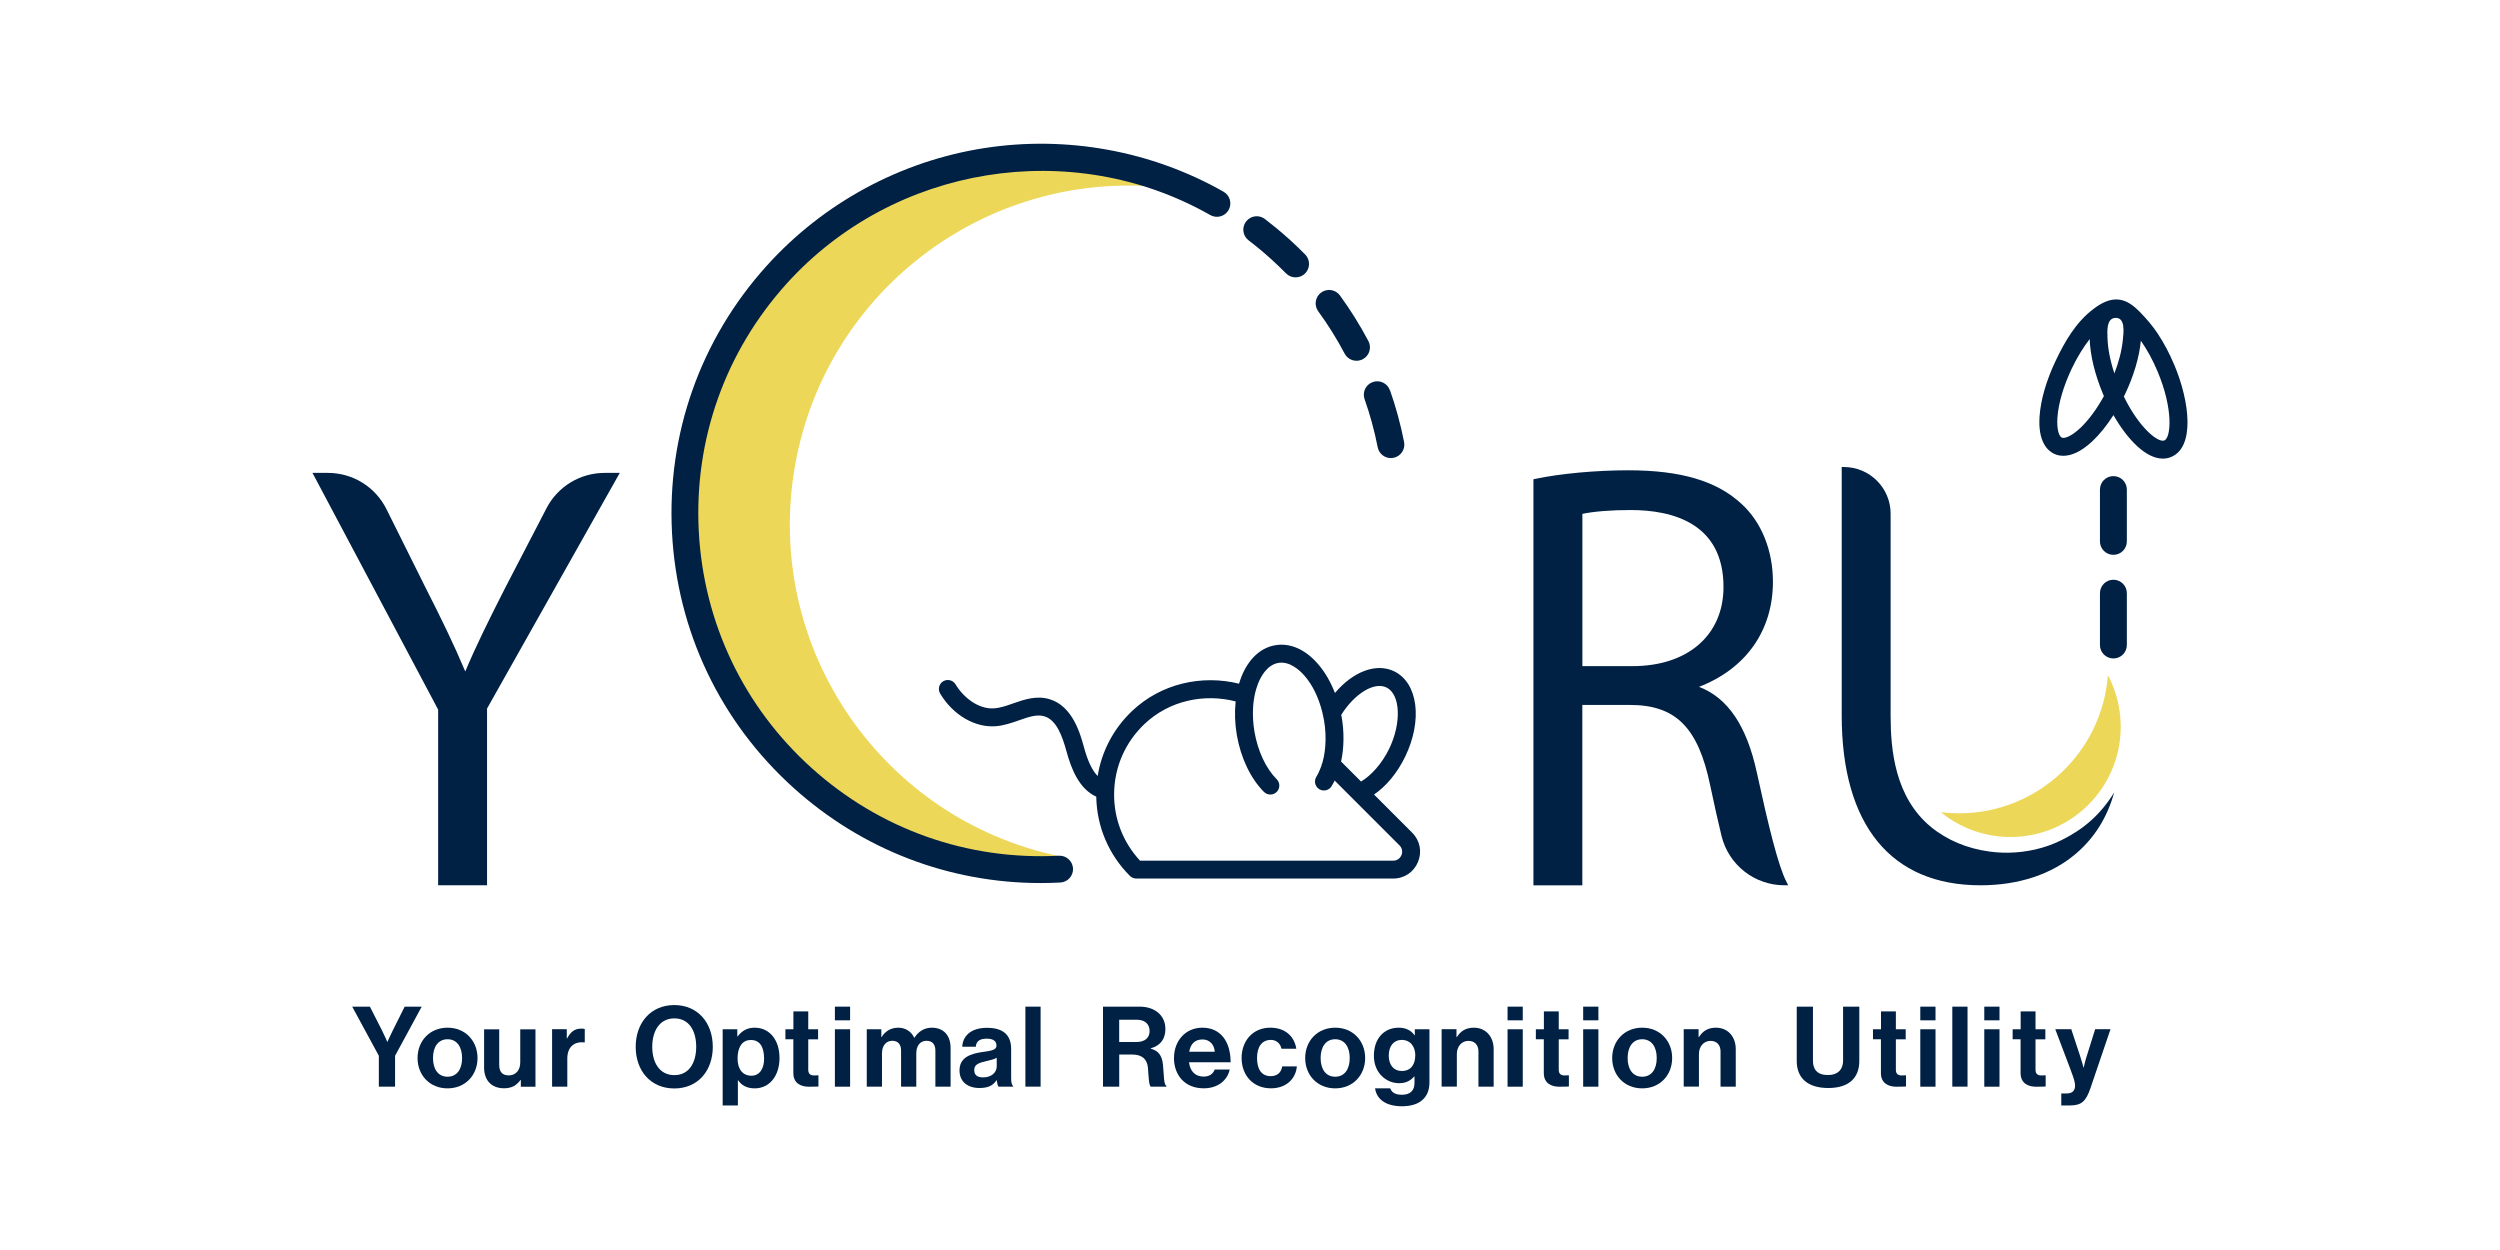 <?xml version="1.0" encoding="UTF-8"?>
<svg id="logo_design" xmlns="http://www.w3.org/2000/svg" version="1.1" viewBox="0 0 566.93 283.46">
  <!-- Generator: Adobe Illustrator 29.0.1, SVG Export Plug-In . SVG Version: 2.1.0 Build 192)  -->
  <defs>
    <style>
      .st0 {
        fill: none;
      }

      .st1 {
        fill: #edd759;
      }

      .st2 {
        fill: #002044;
      }
    </style>
  </defs>
  <path class="st1" d="M179.74,109.26c5.18-40.85,41.54-70.11,82.15-66.94-31.7-11.02-68.3-.77-89.23,28.03-24.4,33.59-18.13,80.99,14.17,107.07,16.1,13,35.67,18.57,54.68,17.26.16-.01.17-.24.01-.27-39.56-7.53-66.93-44.66-61.79-85.15Z"/>
  <g>
    <path class="st2" d="M85.91,239.42l-6.04-11.14h4.01l2.74,5.38c.56,1.09,1.19,2.59,1.19,2.59h.05s.68-1.5,1.22-2.59l2.69-5.38h3.86l-6.04,11.14v7h-3.68v-7Z"/>
    <path class="st2" d="M94.69,239.93c0-3.88,2.77-6.88,6.8-6.88s6.8,2.99,6.8,6.88-2.77,6.88-6.8,6.88-6.8-2.99-6.8-6.88ZM104.79,239.93c0-2.54-1.19-4.26-3.3-4.26s-3.3,1.73-3.3,4.26,1.17,4.24,3.3,4.24,3.3-1.7,3.3-4.24Z"/>
    <path class="st2" d="M118.11,246.43v-1.52h-.08c-.89,1.19-1.9,1.88-3.73,1.88-2.89,0-4.52-1.85-4.52-4.69v-8.68h3.43v8.09c0,1.52.69,2.36,2.16,2.36,1.62,0,2.61-1.22,2.61-2.94v-7.51h3.45v13.02h-3.32Z"/>
    <path class="st2" d="M128.52,235.49h.08c.79-1.47,1.68-2.23,3.2-2.23.38,0,.61.02.81.1v3.02h-.08c-2.26-.23-3.88.96-3.88,3.7v6.34h-3.45v-13.02h3.33v2.08Z"/>
    <path class="st2" d="M144.16,237.39c0-5.43,3.4-9.47,8.75-9.47s8.73,4.04,8.73,9.47-3.37,9.44-8.73,9.44-8.75-4.01-8.75-9.44ZM157.88,237.39c0-3.63-1.62-6.45-4.95-6.45s-5.02,2.82-5.02,6.45,1.7,6.42,5.02,6.42,4.95-2.82,4.95-6.42Z"/>
    <path class="st2" d="M163.88,233.41h3.32v1.62h.08c.84-1.14,2.06-1.98,3.83-1.98,3.45,0,5.66,2.82,5.66,6.88s-2.28,6.88-5.63,6.88c-1.83,0-3.02-.74-3.76-1.85h-.05v5.73h-3.45v-17.28ZM173.27,240.03c0-2.46-.86-4.19-2.99-4.19s-3.02,1.85-3.02,4.19,1.09,3.91,3.15,3.91c1.75,0,2.87-1.45,2.87-3.91Z"/>
    <path class="st2" d="M178.12,233.41h1.8v-4.06h3.37v4.06h2.23v2.28h-2.23v6.9c0,.96.53,1.29,1.29,1.29.43,0,1.02-.03,1.02-.03v2.54s-.79.05-2.16.05c-1.68,0-3.53-.66-3.53-3.12v-7.64h-1.8v-2.28Z"/>
    <path class="st2" d="M189.33,228.28h3.45v3.1h-3.45v-3.1ZM189.33,233.41h3.45v13.02h-3.45v-13.02Z"/>
    <path class="st2" d="M196.54,233.41h3.32v1.75h.08c.71-1.19,1.98-2.11,3.78-2.11,1.65,0,2.97.91,3.6,2.28h.05c.89-1.42,2.26-2.28,3.91-2.28,2.74,0,4.29,1.78,4.29,4.62v8.75h-3.45v-8.17c0-1.47-.74-2.23-2-2.23-1.45,0-2.33,1.12-2.33,2.84v7.56h-3.45v-8.17c0-1.47-.74-2.23-2-2.23-1.4,0-2.33,1.12-2.33,2.84v7.56h-3.45v-13.02Z"/>
    <path class="st2" d="M226.01,244.98h-.05c-.66.99-1.6,1.75-3.83,1.75-2.66,0-4.54-1.4-4.54-3.98,0-2.87,2.33-3.78,5.23-4.19,2.16-.3,3.15-.48,3.15-1.47s-.74-1.55-2.18-1.55c-1.62,0-2.41.58-2.51,1.83h-3.07c.1-2.28,1.8-4.29,5.61-4.29s5.48,1.75,5.48,4.8v6.62c0,.99.15,1.57.46,1.8v.13h-3.32c-.2-.25-.33-.86-.41-1.45ZM226.03,241.83v-1.95c-.61.35-1.55.56-2.41.76-1.8.41-2.69.81-2.69,2.03s.81,1.65,2.03,1.65c1.98,0,3.07-1.22,3.07-2.49Z"/>
    <path class="st2" d="M232.53,228.28h3.45v18.14h-3.45v-18.14Z"/>
    <path class="st2" d="M250.12,228.28h8.32c3.5,0,5.84,2.03,5.84,5.05,0,2.13-.99,3.76-3.32,4.39v.08c1.67.48,2.54,1.45,2.77,3.65.25,2.56.15,4.52.79,4.8v.18h-3.53c-.46-.2-.51-2.23-.66-4.19-.15-1.98-1.27-3.1-3.55-3.1h-2.97v7.28h-3.68v-18.14ZM253.8,236.3h3.91c2,0,2.99-1.04,2.99-2.49s-.94-2.56-2.89-2.56h-4.01v5.05Z"/>
    <path class="st2" d="M266.23,239.9c0-3.86,2.61-6.85,6.42-6.85,4.19,0,6.42,3.2,6.42,7.84h-9.44c.25,2,1.37,3.25,3.32,3.25,1.34,0,2.13-.61,2.51-1.6h3.4c-.48,2.31-2.54,4.26-5.89,4.26-4.31,0-6.75-3.02-6.75-6.9ZM269.69,238.51h5.78c-.1-1.65-1.19-2.79-2.77-2.79-1.83,0-2.72,1.09-3.02,2.79Z"/>
    <path class="st2" d="M281.56,239.93c0-3.88,2.54-6.88,6.5-6.88,3.37,0,5.46,1.95,5.91,4.77h-3.37c-.23-1.14-1.12-2-2.39-2-2.08,0-3.15,1.6-3.15,4.11s.99,4.11,3.1,4.11c1.39,0,2.38-.74,2.61-2.21h3.32c-.23,2.77-2.39,4.97-5.86,4.97-4.11,0-6.67-2.99-6.67-6.88Z"/>
    <path class="st2" d="M295.98,239.93c0-3.88,2.77-6.88,6.8-6.88s6.8,2.99,6.8,6.88-2.77,6.88-6.8,6.88-6.8-2.99-6.8-6.88ZM306.08,239.93c0-2.54-1.19-4.26-3.3-4.26s-3.3,1.73-3.3,4.26,1.17,4.24,3.3,4.24,3.3-1.7,3.3-4.24Z"/>
    <path class="st2" d="M311.84,246.81h3.43c.28.81,1.02,1.45,2.61,1.45,1.95,0,2.89-.94,2.89-2.72v-1.42h-.08c-.76.86-1.75,1.52-3.4,1.52-2.89,0-5.73-2.28-5.73-6.22s2.33-6.37,5.63-6.37c1.62,0,2.82.63,3.6,1.73h.05v-1.37h3.32v12.03c0,1.83-.58,3.07-1.55,3.96-1.09,1.02-2.77,1.47-4.69,1.47-3.55,0-5.73-1.52-6.09-4.06ZM320.95,239.35c0-1.9-1.02-3.53-3.1-3.53-1.75,0-2.92,1.37-2.92,3.55s1.17,3.5,2.94,3.5c2.18,0,3.07-1.6,3.07-3.53Z"/>
    <path class="st2" d="M330.29,235.18h.08c.89-1.4,2.08-2.13,3.86-2.13,2.69,0,4.49,2.03,4.49,4.87v8.5h-3.45v-7.99c0-1.4-.81-2.39-2.26-2.39-1.52,0-2.64,1.22-2.64,2.99v7.38h-3.45v-13.02h3.37v1.78Z"/>
    <path class="st2" d="M341.87,228.28h3.45v3.1h-3.45v-3.1ZM341.87,233.41h3.45v13.02h-3.45v-13.02Z"/>
    <path class="st2" d="M348.31,233.41h1.8v-4.06h3.37v4.06h2.23v2.28h-2.23v6.9c0,.96.53,1.29,1.29,1.29.43,0,1.01-.03,1.01-.03v2.54s-.79.05-2.16.05c-1.67,0-3.53-.66-3.53-3.12v-7.64h-1.8v-2.28Z"/>
    <path class="st2" d="M359.02,228.28h3.45v3.1h-3.45v-3.1ZM359.02,233.41h3.45v13.02h-3.45v-13.02Z"/>
    <path class="st2" d="M365.6,239.93c0-3.88,2.77-6.88,6.8-6.88s6.8,2.99,6.8,6.88-2.77,6.88-6.8,6.88-6.8-2.99-6.8-6.88ZM375.7,239.93c0-2.54-1.19-4.26-3.3-4.26s-3.3,1.73-3.3,4.26,1.17,4.24,3.3,4.24,3.3-1.7,3.3-4.24Z"/>
    <path class="st2" d="M385.19,235.18h.08c.89-1.4,2.08-2.13,3.86-2.13,2.69,0,4.49,2.03,4.49,4.87v8.5h-3.45v-7.99c0-1.4-.81-2.39-2.26-2.39-1.52,0-2.64,1.22-2.64,2.99v7.38h-3.45v-13.02h3.37v1.78Z"/>
    <path class="st2" d="M407.45,240.59v-12.31h3.68v12.31c0,1.88.94,3.2,3.4,3.2,2.33,0,3.43-1.37,3.43-3.25v-12.26h3.68v12.31c0,3.88-2.39,6.14-7.03,6.14s-7.16-2.21-7.16-6.14Z"/>
    <path class="st2" d="M424.76,233.41h1.8v-4.06h3.37v4.06h2.23v2.28h-2.23v6.9c0,.96.53,1.29,1.29,1.29.43,0,1.01-.03,1.01-.03v2.54s-.79.05-2.16.05c-1.67,0-3.53-.66-3.53-3.12v-7.64h-1.8v-2.28Z"/>
    <path class="st2" d="M435.47,228.28h3.45v3.1h-3.45v-3.1ZM435.47,233.41h3.45v13.02h-3.45v-13.02Z"/>
    <path class="st2" d="M442.73,228.28h3.45v18.14h-3.45v-18.14Z"/>
    <path class="st2" d="M449.98,228.28h3.45v3.1h-3.45v-3.1ZM449.98,233.41h3.45v13.02h-3.45v-13.02Z"/>
    <path class="st2" d="M456.43,233.41h1.8v-4.06h3.37v4.06h2.23v2.28h-2.23v6.9c0,.96.53,1.29,1.29,1.29.43,0,1.01-.03,1.01-.03v2.54s-.79.05-2.16.05c-1.67,0-3.53-.66-3.53-3.12v-7.64h-1.8v-2.28Z"/>
    <path class="st2" d="M467.42,247.97h1.22c1.37,0,1.93-.71,1.93-1.78,0-.71-.25-1.55-.99-3.53l-3.5-9.26h3.63l1.93,5.86c.41,1.19.84,2.84.84,2.84h.05s.35-1.65.76-2.84l1.83-5.86h3.48l-4.54,13.35c-.99,2.89-1.95,3.93-4.59,3.93h-2.03v-2.72Z"/>
  </g>
  <path class="st2" d="M277.49,43.49c-16.34-9.29-35.63-12.81-54.31-9.9-18.95,2.95-36.47,12.43-49.34,26.71-14.99,16.63-22.61,38.11-21.45,60.47,1.16,22.36,10.96,42.93,27.59,57.92,15.53,13.99,35.27,21.56,56.02,21.56,1.48,0,2.96-.04,4.45-.12,1.68-.09,2.97-1.52,2.88-3.2-.09-1.68-1.55-2.96-3.2-2.88-20.73,1.08-40.65-5.98-56.08-19.89-15.43-13.9-24.51-32.98-25.59-53.72-1.08-20.74,5.99-40.65,19.89-56.08,24.25-26.91,64.67-33.46,96.11-15.59,1.46.83,3.32.32,4.15-1.14.83-1.46.32-3.32-1.14-4.15Z"/>
  <path class="st2" d="M315.19,88.5c-.56-1.59-2.3-2.42-3.88-1.86-1.59.56-2.42,2.3-1.86,3.88,1.25,3.54,2.25,7.21,2.97,10.9.28,1.45,1.56,2.46,2.99,2.46.19,0,.39-.02.59-.06,1.65-.32,2.73-1.92,2.41-3.57-.78-3.98-1.85-7.93-3.2-11.76Z"/>
  <path class="st2" d="M310.31,77.34c-1.89-3.58-4.06-7.06-6.45-10.34-.99-1.36-2.9-1.65-4.26-.66-1.36.99-1.65,2.9-.66,4.26,2.22,3.04,4.23,6.26,5.98,9.58.55,1.04,1.6,1.63,2.7,1.63.48,0,.96-.11,1.42-.35,1.49-.78,2.06-2.63,1.28-4.11Z"/>
  <path class="st2" d="M292.25,54.15c-1.74-1.56-3.56-3.07-5.41-4.49-1.34-1.02-3.25-.76-4.27.58-1.02,1.34-.76,3.25.58,4.27,1.72,1.31,3.41,2.71,5.02,4.17,1.18,1.07,2.35,2.18,3.46,3.31.6.61,1.38.91,2.17.91s1.54-.29,2.14-.87c1.2-1.18,1.22-3.11.04-4.31-1.2-1.22-2.45-2.42-3.72-3.57Z"/>
  <path class="st2" d="M123.92,115.28l-9.33,17.98c-3.47,6.82-6.55,12.98-9.08,19.01-2.67-6.33-5.52-12.15-8.95-18.89l-8.9-17.88c-2.53-5.09-7.64-8.26-13.34-8.26h-3.46l28.5,53.68v39.83h11.09v-40.07l30.1-53.44h-3.41c-5.58,0-10.65,3.08-13.22,8.03Z"/>
  <path class="st2" d="M398.39,175.14c-2.29-10.55-6.58-16.9-13.1-19.38,10.66-4.13,16.76-12.77,16.76-23.84,0-7.07-2.58-13.49-7.08-17.61-5.6-5.23-13.77-7.66-25.72-7.66-7.36,0-15.45.75-21.11,1.95l-.4.09v92.08h11.09v-40.91h10.78c10.38,0,15.48,5.09,18.2,18.17.94,4.48,1.81,8.35,2.58,11.51,1.61,6.61,7.49,11.22,14.3,11.22h.83l-.38-.74c-1.9-3.67-4.07-12.6-6.75-24.88ZM390.84,133.12c0,10.9-8.09,17.94-20.61,17.94h-11.39v-34.53c2.57-.55,6.6-.87,10.9-.87,9.62,0,21.1,3.03,21.1,17.46Z"/>
  <path class="st2" d="M479.26,107.97c-1.68,0-3.05,1.36-3.05,3.05v11.75c0,1.68,1.36,3.05,3.05,3.05s3.05-1.36,3.05-3.05v-11.75c0-1.68-1.36-3.05-3.05-3.05Z"/>
  <path class="st2" d="M479.26,131.47c-1.68,0-3.05,1.36-3.05,3.05v11.75c0,1.68,1.36,3.05,3.05,3.05s3.05-1.36,3.05-3.05v-11.75c0-1.68-1.36-3.05-3.05-3.05Z"/>
  <path class="st2" d="M467.39,190.57c-3.61,1.78-7.74,2.74-11.95,2.8-1.43.02-2.86-.07-4.26-.26-5.07-.67-9.66-2.6-13.28-5.57-8.21-6.74-9.16-17.59-9.16-25.17v-45.88c0-5.83-4.75-10.58-10.58-10.58h-.51v56.35c0,24.83,11.17,38.5,31.46,38.5,8.7,0,16.21-2.5,21.72-7.23,4.29-3.68,7.09-8.36,8.6-13.8h0c-3.18,5.11-6.95,8.33-12.05,10.85Z"/>
  <path class="st1" d="M478.01,153.1c-1.31,17.52-15.93,31.34-33.79,31.34-1.39,0-2.75-.09-4.09-.25,4.31,3.51,9.8,5.62,15.79,5.62,13.81,0,25-11.19,25-25,0-4.23-1.05-8.21-2.91-11.71Z"/>
  <path class="st2" d="M493,82.6c-1.02-2.43-2.25-4.78-3.71-6.98-1.16-1.75-2.53-3.34-3.99-4.84-1.32-1.35-2.9-2.65-4.86-2.85-2.03-.21-3.98.83-5.61,2.06-4.06,3.05-6.55,7.37-8.69,11.88-2.07,4.35-3.36,8.78-3.62,12.49-.42,5.87,1.87,7.87,3.28,8.54.5.24,1.21.46,2.1.46,1.61,0,3.83-.71,6.59-3.3,1.66-1.56,3.29-3.59,4.78-5.93,3.2,5.59,7.37,9.87,11.2,9.87.65,0,1.29-.12,1.92-.39,5.28-2.23,4.31-12.26.62-21.02ZM479.49,84.7c-.96-2.9-1.5-5.69-1.57-8.07-.03-1.36-.3-4.3,1.64-4.53,2.56-.3,1.98,3.55,1.84,4.99-.26,2.6-.98,5.16-1.92,7.6ZM471.71,97.1c-2,1.87-3.56,2.42-4.17,2.13-.6-.29-1.17-1.84-.97-4.58.23-3.21,1.38-7.13,3.23-11.03,1.2-2.53,2.6-4.82,4.08-6.73.12,3.69,1.19,8.11,3.04,12.49.06.15.13.29.19.44-1.63,2.96-3.5,5.5-5.4,7.28ZM490.81,99.88c-1.39.58-5.68-2.8-9.18-9.95.09-.18.18-.36.27-.54,1.93-4.05,3.25-8.4,3.58-12.13,1.39,1.98,2.69,4.34,3.78,6.93,3.63,8.61,3.07,15.06,1.55,15.7Z"/>
  <path class="st0" d="M315.01,169.83c2.85-5.88,2.57-12.39-.6-13.93-2.82-1.37-7.29,1.47-10.26,6.22.03.16.07.31.1.47.61,3.52.54,7.02-.13,10.11l4.53,4.53c2.35-1.41,4.75-4.07,6.36-7.4Z"/>
  <path class="st2" d="M320.24,188.83l-8.65-8.65c2.72-1.86,5.24-4.82,7.06-8.58,4-8.24,2.91-16.74-2.48-19.36-4.13-2-9.4.11-13.44,4.91-.98-2.52-2.28-4.78-3.86-6.59-2.88-3.32-6.32-4.82-9.69-4.24-3.37.58-6.1,3.16-7.7,7.25-.19.48-.35.97-.5,1.47-8.44-2.08-17.68-.05-24.26,6.2-4.21,4-6.9,9.13-7.8,14.74-1.23-1.24-2.25-3.37-3.11-6.53-.83-3.04-2.57-9.38-7.88-10.92-2.94-.85-5.74.13-8.2.99-1.48.52-2.87,1.01-4.21,1.11-3.67.28-7.08-2.52-8.83-5.44-.58-.96-1.82-1.27-2.79-.7-.96.58-1.27,1.82-.7,2.79,2.92,4.87,7.9,7.78,12.63,7.4,1.86-.15,3.58-.75,5.24-1.33,2.17-.76,4.04-1.42,5.73-.92,2.75.8,4.07,4.36,5.09,8.09.99,3.6,2.74,8.35,6.71,10.14.12,6.78,2.8,13.14,7.66,18,.38.36.91.57,1.43.57h58.24c2.51,0,4.67-1.44,5.63-3.76.96-2.32.46-4.87-1.32-6.64ZM304.25,162.59c-.03-.16-.07-.31-.1-.47,2.97-4.75,7.43-7.59,10.26-6.22,3.18,1.54,3.46,8.05.6,13.93-1.62,3.33-4.01,5.99-6.36,7.4l-4.53-4.53c.67-3.09.74-6.59.13-10.11ZM317.81,193.92c-.12.29-.62,1.26-1.88,1.26h-57.4c-3.87-4.17-5.96-9.56-5.88-15.28.08-5.99,2.52-11.56,6.87-15.7,5.6-5.32,13.49-6.99,20.69-5.14-.26,2.44-.18,5.03.27,7.65.9,5.17,3.14,9.87,6.16,12.88.4.4.92.59,1.44.59s1.04-.2,1.44-.6c.79-.79.79-2.08,0-2.87-2.44-2.44-4.27-6.34-5.03-10.7-.33-1.9-.43-3.77-.33-5.55.09-1.47.31-2.87.69-4.15.13-.43.27-.85.42-1.25.62-1.57,2.03-4.28,4.61-4.73,2.57-.44,4.83,1.63,5.94,2.9,1.83,2.1,3.22,4.98,4.03,8.23.15.6.28,1.2.39,1.82.35,2.01.44,3.99.3,5.85h0c-.12,1.73-.45,3.35-.97,4.77-.3.81-.64,1.58-1.06,2.25-.59.95-.31,2.2.64,2.8.95.59,2.2.31,2.8-.64.26-.41.49-.86.71-1.31l.94.94,4.11,4.11,9.66,9.66c.89.89.56,1.92.44,2.22Z"/>
</svg>